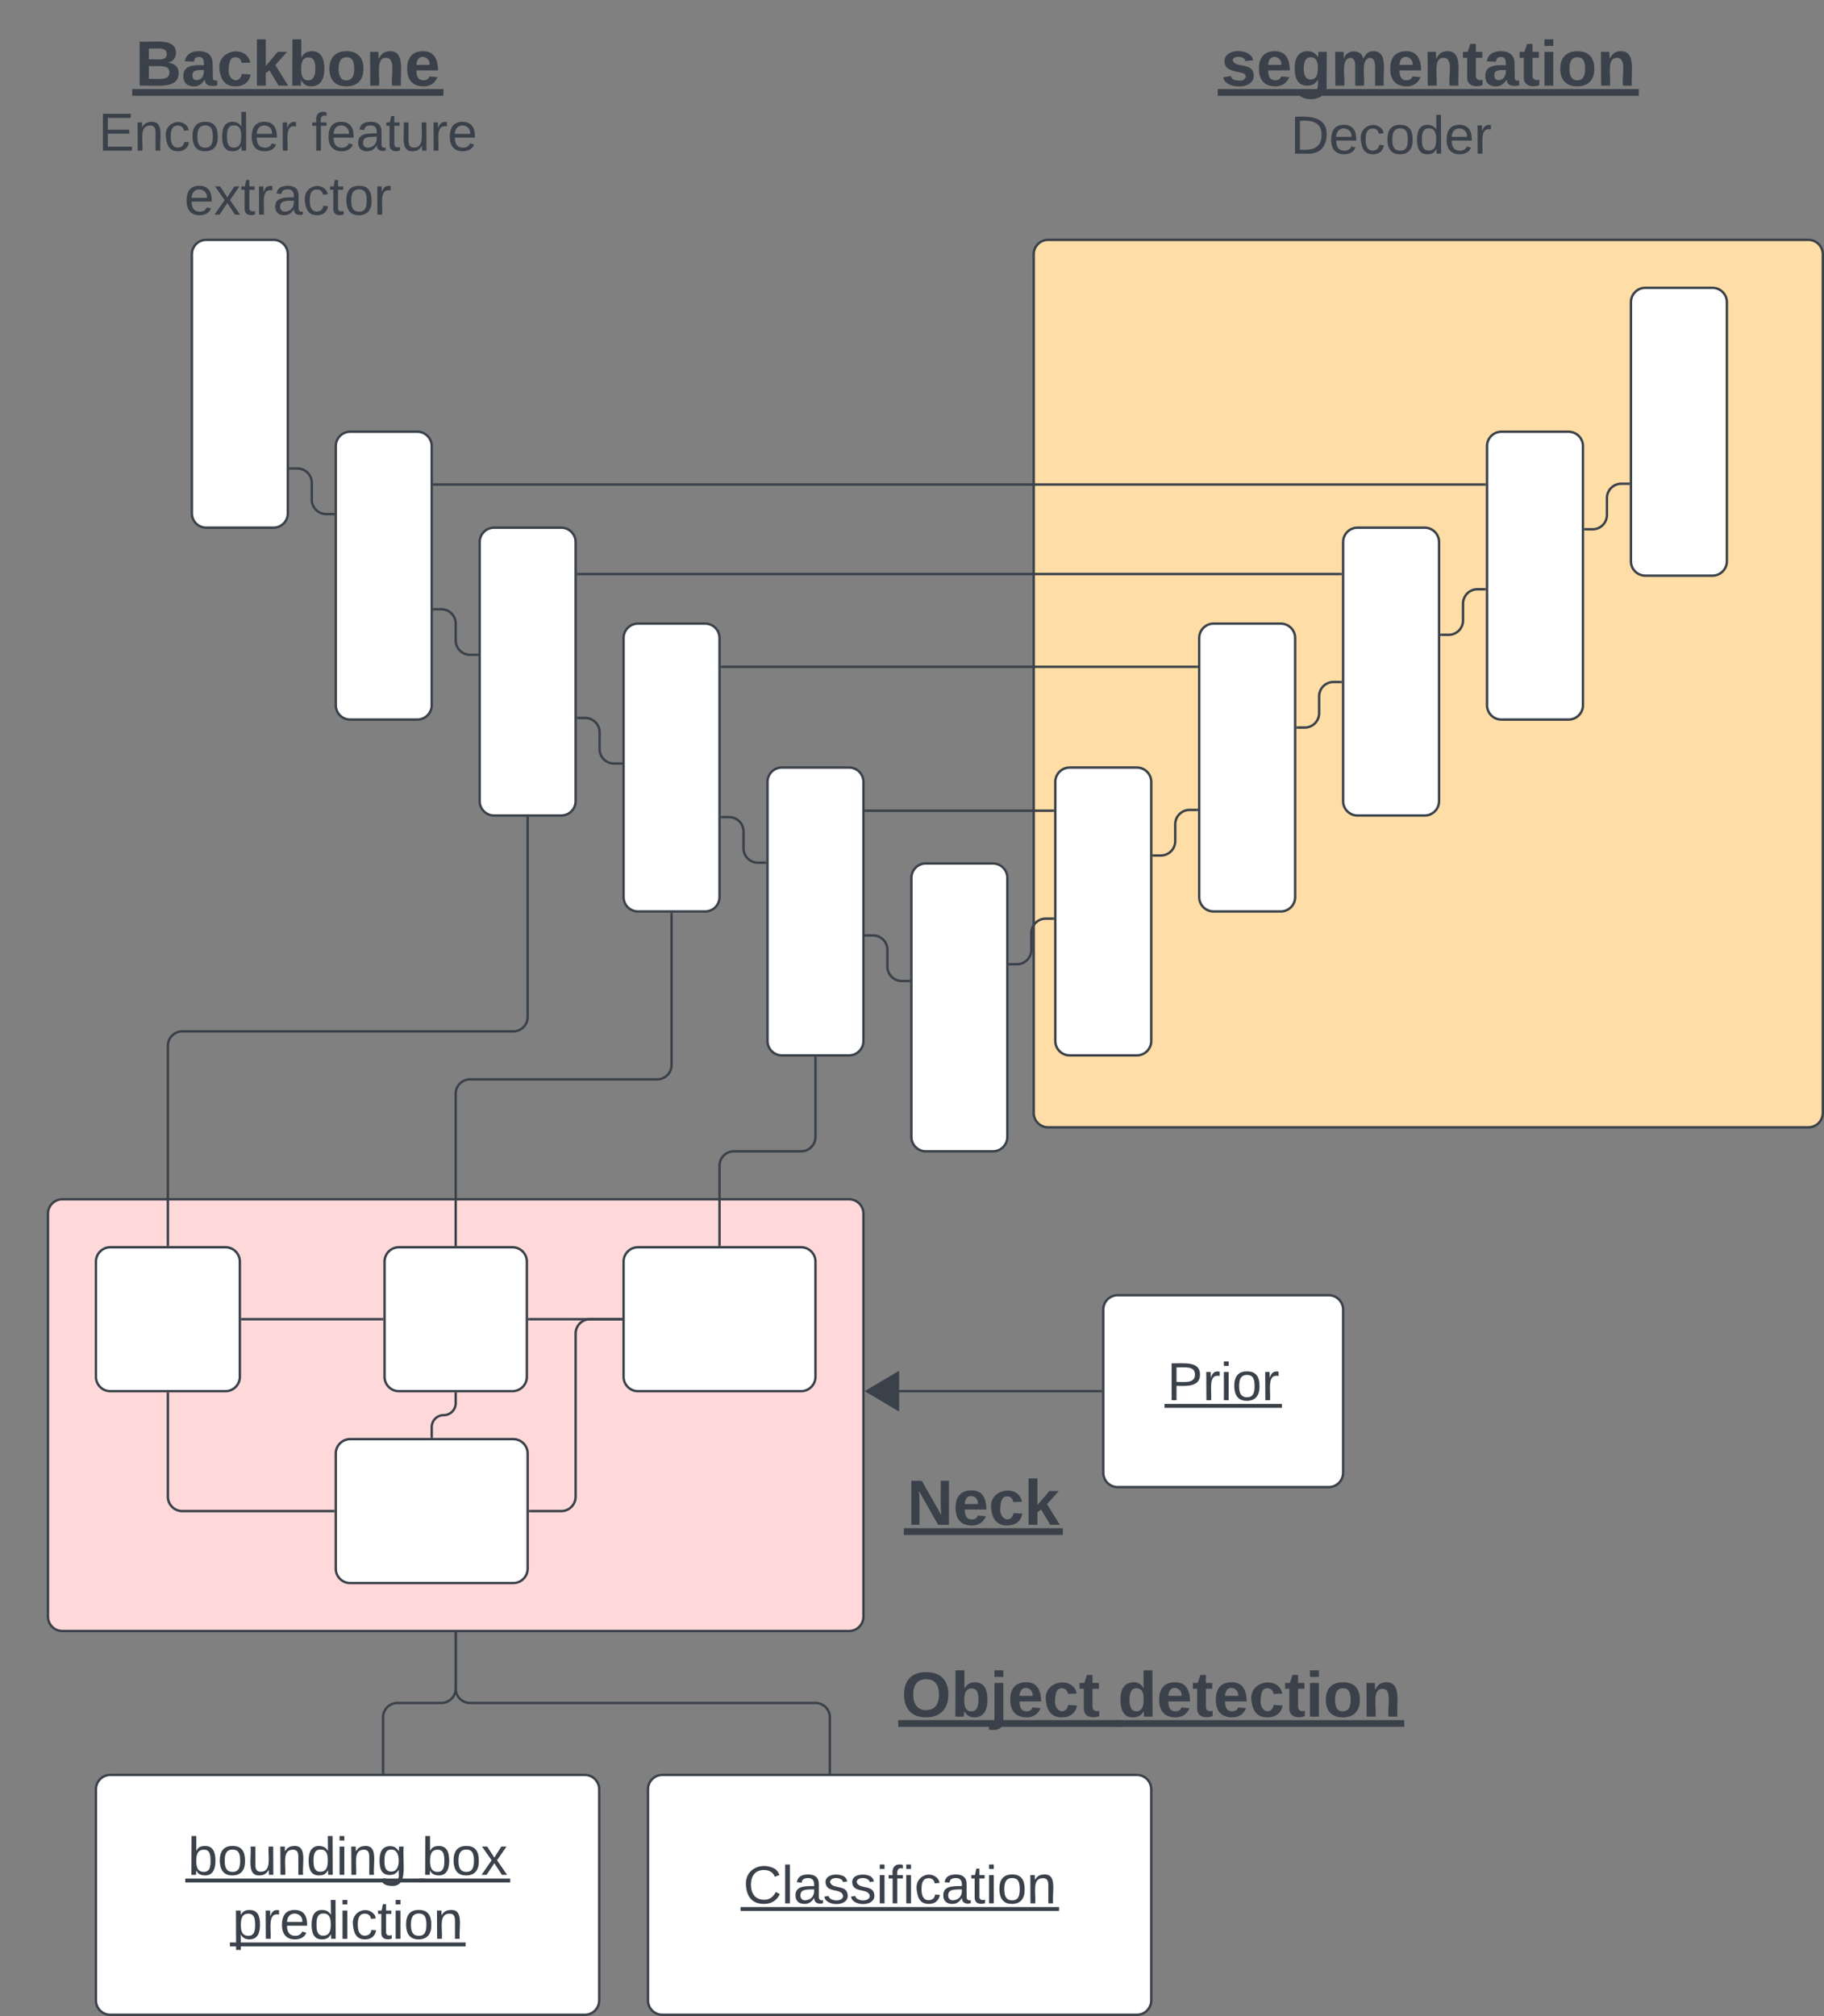 <svg xmlns="http://www.w3.org/2000/svg" xmlns:xlink="http://www.w3.org/1999/xlink" xmlns:lucid="lucid" width="760.5" height="840.5"><rect width="100%" height="100%" fill="#808080" stroke="none"/><g transform="translate(600 720)" lucid:page-tab-id="0_0"><path d="M-169-614a6 6 0 0 1 6-6h317a6 6 0 0 1 6 6v358a6 6 0 0 1-6 6h-317a6 6 0 0 1-6-6z" stroke="#3a414a" fill="#ffdda6"/><path d="M-580-214a6 6 0 0 1 6-6h328a6 6 0 0 1 6 6v168a6 6 0 0 1-6 6h-328a6 6 0 0 1-6-6z" stroke="#3a414a" fill="#ffd9d9"/><path d="M-520-614a6 6 0 0 1 6-6h28a6 6 0 0 1 6 6v108a6 6 0 0 1-6 6h-28a6 6 0 0 1-6-6zM-460-534a6 6 0 0 1 6-6h28a6 6 0 0 1 6 6v108a6 6 0 0 1-6 6h-28a6 6 0 0 1-6-6zM-400-494a6 6 0 0 1 6-6h28a6 6 0 0 1 6 6v108a6 6 0 0 1-6 6h-28a6 6 0 0 1-6-6zM-340-454a6 6 0 0 1 6-6h28a6 6 0 0 1 6 6v108a6 6 0 0 1-6 6h-28a6 6 0 0 1-6-6zM-280-394a6 6 0 0 1 6-6h28a6 6 0 0 1 6 6v108a6 6 0 0 1-6 6h-28a6 6 0 0 1-6-6zM-220-354a6 6 0 0 1 6-6h28a6 6 0 0 1 6 6v108a6 6 0 0 1-6 6h-28a6 6 0 0 1-6-6zM-160-394a6 6 0 0 1 6-6h28a6 6 0 0 1 6 6v108a6 6 0 0 1-6 6h-28a6 6 0 0 1-6-6zM-100-454a6 6 0 0 1 6-6h28a6 6 0 0 1 6 6v108a6 6 0 0 1-6 6h-28a6 6 0 0 1-6-6zM-40-494a6 6 0 0 1 6-6h28a6 6 0 0 1 6 6v108a6 6 0 0 1-6 6h-28a6 6 0 0 1-6-6zM20-534a6 6 0 0 1 6-6h28a6 6 0 0 1 6 6v108a6 6 0 0 1-6 6H26a6 6 0 0 1-6-6zM80-594a6 6 0 0 1 6-6h28a6 6 0 0 1 6 6v108a6 6 0 0 1-6 6H86a6 6 0 0 1-6-6z" stroke="#3a414a" fill="#fff"/><path d="M-479-524.67h3a6 6 0 0 1 6 6v7a6 6 0 0 0 6 6h3" stroke="#3a414a" fill="none"/><path d="M-479-524.2h-.5v-.94h.5zM-460.5-505.2h-.5v-.94h.5z" stroke="#3a414a" stroke-width=".05" fill="#3a414a"/><path d="M-419-466h3a6 6 0 0 1 6 6v7a6 6 0 0 0 6 6h3" stroke="#3a414a" fill="none"/><path d="M-419-465.52h-.5v-.96h.5zM-400.5-446.52h-.5v-.96h.5z" stroke="#3a414a" stroke-width=".05" fill="#3a414a"/><path d="M-359-420.67h3a6 6 0 0 1 6 6v7a6 6 0 0 0 6 6h3" stroke="#3a414a" fill="none"/><path d="M-359-420.2h-.5v-.94h.5zM-340.5-401.2h-.5v-.94h.5z" stroke="#3a414a" stroke-width=".05" fill="#3a414a"/><path d="M-299-379.33h3a6 6 0 0 1 6 6v7a6 6 0 0 0 6 6h3" stroke="#3a414a" fill="none"/><path d="M-299-378.86h-.5v-.95h.5zM-280.5-359.86h-.5v-.95h.5z" stroke="#3a414a" stroke-width=".05" fill="#3a414a"/><path d="M-239-330h3a6 6 0 0 1 6 6v7a6 6 0 0 0 6 6h3" stroke="#3a414a" fill="none"/><path d="M-239-329.52h-.5v-.96h.5zM-220.5-310.52h-.5v-.96h.5z" stroke="#3a414a" stroke-width=".05" fill="#3a414a"/><path d="M-179-318h3a6 6 0 0 0 6-6v-7a6 6 0 0 1 6-6h3" stroke="#3a414a" fill="none"/><path d="M-179-317.52h-.5v-.96h.5zM-160.5-336.52h-.5v-.96h.5z" stroke="#3a414a" stroke-width=".05" fill="#3a414a"/><path d="M-119-363.33h3a6 6 0 0 0 6-6v-7a6 6 0 0 1 6-6h3" stroke="#3a414a" fill="none"/><path d="M-119-362.86h-.5v-.95h.5zM-100.5-381.86h-.5v-.95h.5z" stroke="#3a414a" stroke-width=".05" fill="#3a414a"/><path d="M-59-416.67h3a6 6 0 0 0 6-6v-7a6 6 0 0 1 6-6h3" stroke="#3a414a" fill="none"/><path d="M-59-416.2h-.5v-.94h.5zM-40.5-435.2h-.5v-.94h.5z" stroke="#3a414a" stroke-width=".05" fill="#3a414a"/><path d="M1-455.33h3a6 6 0 0 0 6-6v-7a6 6 0 0 1 6-6h3" stroke="#3a414a" fill="none"/><path d="M1-454.86H.5v-.95H1zM19.5-473.86H19v-.95h.5z" stroke="#3a414a" stroke-width=".05" fill="#3a414a"/><path d="M61-499.33h3a6 6 0 0 0 6-6v-7a6 6 0 0 1 6-6h3" stroke="#3a414a" fill="none"/><path d="M61-498.86h-.5v-.95h.5zM79.5-517.86H79v-.95h.5z" stroke="#3a414a" stroke-width=".05" fill="#3a414a"/><path d="M-419-518H19" stroke="#3a414a" fill="none"/><path d="M-419-517.52h-.5v-.96h.5zM19.5-517.52H19v-.96h.5z" stroke="#3a414a" stroke-width=".05" fill="#3a414a"/><path d="M-359-480.67h318" stroke="#3a414a" fill="none"/><path d="M-359-480.2h-.5v-.94h.5zM-40.5-480.2h-.5v-.94h.5z" stroke="#3a414a" stroke-width=".05" fill="#3a414a"/><path d="M-299-442h198" stroke="#3a414a" fill="none"/><path d="M-299-441.52h-.5v-.96h.5zM-100.5-441.52h-.5v-.96h.5z" stroke="#3a414a" stroke-width=".05" fill="#3a414a"/><path d="M-239-382h78" stroke="#3a414a" fill="none"/><path d="M-239-381.52h-.5v-.96h.5zM-160.5-381.52h-.5v-.96h.5z" stroke="#3a414a" stroke-width=".05" fill="#3a414a"/><path d="M-320-339v63a6 6 0 0 1-6 6h-78a6 6 0 0 0-6 6v63" stroke="#3a414a" fill="none"/><path d="M-319.52-339h-.96v-.5h.96zM-409.52-200.5h-.96v-.5h.96z" stroke="#3a414a" stroke-width=".05" fill="#3a414a"/><path d="M-439.67-194a6 6 0 0 1 6-6h47.34a6 6 0 0 1 6 6v48a6 6 0 0 1-6 6h-47.34a6 6 0 0 1-6-6z" stroke="#3a414a" fill="#fff"/><path d="M-380-379v83a6 6 0 0 1-6 6h-138a6 6 0 0 0-6 6v83" stroke="#3a414a" fill="none"/><path d="M-379.52-379h-.96v-.5h.96zM-529.52-200.5h-.96v-.5h.96z" stroke="#3a414a" stroke-width=".05" fill="#3a414a"/><path d="M-560-194a6 6 0 0 1 6-6h48a6 6 0 0 1 6 6v48a6 6 0 0 1-6 6h-48a6 6 0 0 1-6-6z" stroke="#3a414a" fill="#fff"/><path d="M-260-279v33a6 6 0 0 1-6 6h-28a6 6 0 0 0-6 6v33" stroke="#3a414a" fill="none"/><path d="M-259.52-279h-.96v-.5h.96zM-299.52-200.5h-.96v-.5h.96z" stroke="#3a414a" stroke-width=".05" fill="#3a414a"/><path d="M-340-194a6 6 0 0 1 6-6h68a6 6 0 0 1 6 6v48a6 6 0 0 1-6 6h-68a6 6 0 0 1-6-6z" stroke="#3a414a" fill="#fff"/><path d="M-499-170h58.33" stroke="#3a414a" fill="none"/><path d="M-499-169.53h-.5v-.94h.5zM-440.17-169.53h-.5v-.94h.5z" stroke="#3a414a" stroke-width=".05" fill="#3a414a"/><path d="M-379.33-170H-341" stroke="#3a414a" fill="none"/><path d="M-379.32-169.53h-.5v-.94h.5zM-340.5-169.53h-.5v-.94h.5z" stroke="#3a414a" stroke-width=".05" fill="#3a414a"/><path d="M-341-170h-13a6 6 0 0 0-6 6v68a6 6 0 0 1-6 6h-13" stroke="#3a414a" fill="none"/><path d="M-340.5-169.53h-.5v-.94h.5zM-379-89.53h-.5v-.94h.5z" stroke="#3a414a" stroke-width=".05" fill="#3a414a"/><path d="M-460-114a6 6 0 0 1 6-6h68a6 6 0 0 1 6 6v48a6 6 0 0 1-6 6h-68a6 6 0 0 1-6-6z" stroke="#3a414a" fill="#fff"/><path d="M-410-139v4a5 5 0 0 1-5 5 5 5 0 0 0-5 5v4" stroke="#3a414a" fill="none"/><path d="M-409.52-139h-.96v-.5h.96zM-419.52-120.5h-.96v-.5h.96z" stroke="#3a414a" stroke-width=".05" fill="#3a414a"/><path d="M-530-139v43a6 6 0 0 0 6 6h63" stroke="#3a414a" fill="none"/><path d="M-529.52-139h-.96v-.5h.96zM-460.5-89.53h-.5v-.94h.5z" stroke="#3a414a" stroke-width=".05" fill="#3a414a"/><path d="M-140-174a6 6 0 0 1 6-6h88a6 6 0 0 1 6 6v68a6 6 0 0 1-6 6h-88a6 6 0 0 1-6-6z" stroke="#3a414a" fill="#fff"/><use xlink:href="#a" transform="matrix(1,0,0,1,-128,-168) translate(14.636 31.778)"/><path d="M-141-140h-91.63" stroke="#3a414a" fill="none"/><path d="M-140.5-139.53h-.5v-.94h.5z" stroke="#3a414a" stroke-width=".05" fill="#3a414a"/><path d="M-238.52-140l12.9-7.64v15.28z" stroke="#3a414a" fill="#3a414a"/><path d="M-560 26a6 6 0 0 1 6-6h197.83a6 6 0 0 1 6 6v88a6 6 0 0 1-6 6H-554a6 6 0 0 1-6-6z" stroke="#3a414a" fill="#fff"/><use xlink:href="#b" transform="matrix(1,0,0,1,-548,32) translate(26.364 29.653)"/><use xlink:href="#c" transform="matrix(1,0,0,1,-548,32) translate(123.833 29.653)"/><use xlink:href="#d" transform="matrix(1,0,0,1,-548,32) translate(44.944 56.319)"/><path d="M-410-39v23a6 6 0 0 1-6 6h-18.28a6 6 0 0 0-6 6v23" stroke="#3a414a" fill="none"/><path d="M-409.52-39h-.96v-.5h.96zM-439.8 19.5h-.95V19h.95z" stroke="#3a414a" stroke-width=".05" fill="#3a414a"/><path d="M-329.83 26a6 6 0 0 1 6-6H-126a6 6 0 0 1 6 6v88a6 6 0 0 1-6 6h-197.83a6 6 0 0 1-6-6z" stroke="#3a414a" fill="#fff"/><use xlink:href="#e" transform="matrix(1,0,0,1,-317.833,32) translate(27.722 41.528)"/><path d="M-410-39v23a6 6 0 0 0 6 6h144a6 6 0 0 1 6 6v23" stroke="#3a414a" fill="none"/><path d="M-409.52-39h-.96v-.5h.96zM-253.53 19.5h-.94V19h.94z" stroke="#3a414a" stroke-width=".05" fill="#3a414a"/><path d="M-600-677.33a6 6 0 0 1 6-6h228a6 6 0 0 1 6 6V-626a6 6 0 0 1-6 6h-228a6 6 0 0 1-6-6z" stroke="#000" stroke-opacity="0" fill="#fff" fill-opacity="0"/><use xlink:href="#f" transform="matrix(1,0,0,1,-595,-678.333) translate(36.049 21.153)"/><use xlink:href="#g" transform="matrix(1,0,0,1,-595,-678.333) translate(124.877 21.153)"/><use xlink:href="#h" transform="matrix(1,0,0,1,-595,-678.333) translate(71.852 47.819)"/><path d="M-140-677.33a6 6 0 0 1 6-6H94a6 6 0 0 1 6 6v34.66a6 6 0 0 1-6 6h-228a6 6 0 0 1-6-6z" stroke="#000" stroke-opacity="0" fill="#fff" fill-opacity="0"/><use xlink:href="#i" transform="matrix(1,0,0,1,-135,-678.333) translate(73.086 22.403)"/><path d="M-600-714a6 6 0 0 1 6-6h228a6 6 0 0 1 6 6v48a6 6 0 0 1-6 6h-228a6 6 0 0 1-6-6z" stroke="#000" stroke-opacity="0" fill="#fff" fill-opacity="0"/><use xlink:href="#j" transform="matrix(1,0,0,1,-595,-715) translate(51.444 30.708)"/><path d="M-124.5-714a6 6 0 0 1 6-6h228a6 6 0 0 1 6 6v48a6 6 0 0 1-6 6h-228a6 6 0 0 1-6-6z" stroke="#000" stroke-opacity="0" fill="#fff" fill-opacity="0"/><use xlink:href="#k" transform="matrix(1,0,0,1,-119.5,-715) translate(28.556 30.708)"/><path d="M-240-114a6 6 0 0 1 6-6h88a6 6 0 0 1 6 6v48a6 6 0 0 1-6 6h-88a6 6 0 0 1-6-6z" stroke="#000" stroke-opacity="0" fill="#fff" fill-opacity="0"/><g><use xlink:href="#l" transform="matrix(1,0,0,1,-235,-115) translate(13.185 30.708)"/></g><path d="M-240-34a6 6 0 0 1 6-6H-6a6 6 0 0 1 6 6v48a6 6 0 0 1-6 6h-228a6 6 0 0 1-6-6z" stroke="#000" stroke-opacity="0" fill="#fff" fill-opacity="0"/><g><use xlink:href="#m" transform="matrix(1,0,0,1,-235,-35) translate(10.815 30.708)"/><use xlink:href="#n" transform="matrix(1,0,0,1,-235,-35) translate(101.037 30.708)"/></g><defs><path fill="#3a414a" d="M30-248c87 1 191-15 191 75 0 78-77 80-158 76V0H30v-248zm33 125c57 0 124 11 124-50 0-59-68-47-124-48v98" id="o"/><path fill="#3a414a" d="M114-163C36-179 61-72 57 0H25l-1-190h30c1 12-1 29 2 39 6-27 23-49 58-41v29" id="p"/><path fill="#3a414a" d="M24-231v-30h32v30H24zM24 0v-190h32V0H24" id="q"/><path fill="#3a414a" d="M100-194c62-1 85 37 85 99 1 63-27 99-86 99S16-35 15-95c0-66 28-99 85-99zM99-20c44 1 53-31 53-75 0-43-8-75-51-75s-53 32-53 75 10 74 51 75" id="r"/><g id="a"><use transform="matrix(0.062,0,0,0.062,0,0)" xlink:href="#o"/><use transform="matrix(0.062,0,0,0.062,14.815,0)" xlink:href="#p"/><use transform="matrix(0.062,0,0,0.062,22.16,0)" xlink:href="#q"/><use transform="matrix(0.062,0,0,0.062,27.037,0)" xlink:href="#r"/><use transform="matrix(0.062,0,0,0.062,39.383,0)" xlink:href="#p"/><path fill="#3a414a" d="M-1.1 1.54h48.94v1.63H-1.1z"/></g><path fill="#3a414a" d="M115-194c53 0 69 39 70 98 0 66-23 100-70 100C84 3 66-7 56-30L54 0H23l1-261h32v101c10-23 28-34 59-34zm-8 174c40 0 45-34 45-75 0-40-5-75-45-74-42 0-51 32-51 76 0 43 10 73 51 73" id="s"/><path fill="#3a414a" d="M84 4C-5 8 30-112 23-190h32v120c0 31 7 50 39 49 72-2 45-101 50-169h31l1 190h-30c-1-10 1-25-2-33-11 22-28 36-60 37" id="t"/><path fill="#3a414a" d="M117-194c89-4 53 116 60 194h-32v-121c0-31-8-49-39-48C34-167 62-67 57 0H25l-1-190h30c1 10-1 24 2 32 11-22 29-35 61-36" id="u"/><path fill="#3a414a" d="M85-194c31 0 48 13 60 33l-1-100h32l1 261h-30c-2-10 0-23-3-31C134-8 116 4 85 4 32 4 16-35 15-94c0-66 23-100 70-100zm9 24c-40 0-46 34-46 75 0 40 6 74 45 74 42 0 51-32 51-76 0-42-9-74-50-73" id="v"/><path fill="#3a414a" d="M177-190C167-65 218 103 67 71c-23-6-38-20-44-43l32-5c15 47 100 32 89-28v-30C133-14 115 1 83 1 29 1 15-40 15-95c0-56 16-97 71-98 29-1 48 16 59 35 1-10 0-23 2-32h30zM94-22c36 0 50-32 50-73 0-42-14-75-50-75-39 0-46 34-46 75s6 73 46 73" id="w"/><g id="b"><use transform="matrix(0.062,0,0,0.062,0,0)" xlink:href="#s"/><use transform="matrix(0.062,0,0,0.062,12.346,0)" xlink:href="#r"/><use transform="matrix(0.062,0,0,0.062,24.691,0)" xlink:href="#t"/><use transform="matrix(0.062,0,0,0.062,37.037,0)" xlink:href="#u"/><use transform="matrix(0.062,0,0,0.062,49.383,0)" xlink:href="#v"/><use transform="matrix(0.062,0,0,0.062,61.728,0)" xlink:href="#q"/><use transform="matrix(0.062,0,0,0.062,66.605,0)" xlink:href="#u"/><use transform="matrix(0.062,0,0,0.062,78.951,0)" xlink:href="#w"/><path fill="#3a414a" d="M-1.1 1.54h99.68v1.63h-99.7z"/></g><path fill="#3a414a" d="M141 0L90-78 38 0H4l68-98-65-92h35l48 74 47-74h35l-64 92 68 98h-35" id="x"/><g id="c"><use transform="matrix(0.062,0,0,0.062,0,0)" xlink:href="#s"/><use transform="matrix(0.062,0,0,0.062,12.346,0)" xlink:href="#r"/><use transform="matrix(0.062,0,0,0.062,24.691,0)" xlink:href="#x"/><path fill="#3a414a" d="M-1.1 1.54h38v1.63h-38z"/></g><path fill="#3a414a" d="M115-194c55 1 70 41 70 98S169 2 115 4C84 4 66-9 55-30l1 105H24l-1-265h31l2 30c10-21 28-34 59-34zm-8 174c40 0 45-34 45-75s-6-73-45-74c-42 0-51 32-51 76 0 43 10 73 51 73" id="y"/><path fill="#3a414a" d="M100-194c63 0 86 42 84 106H49c0 40 14 67 53 68 26 1 43-12 49-29l28 8c-11 28-37 45-77 45C44 4 14-33 15-96c1-61 26-98 85-98zm52 81c6-60-76-77-97-28-3 7-6 17-6 28h103" id="z"/><path fill="#3a414a" d="M96-169c-40 0-48 33-48 73s9 75 48 75c24 0 41-14 43-38l32 2c-6 37-31 61-74 61-59 0-76-41-82-99-10-93 101-131 147-64 4 7 5 14 7 22l-32 3c-4-21-16-35-41-35" id="A"/><path fill="#3a414a" d="M59-47c-2 24 18 29 38 22v24C64 9 27 4 27-40v-127H5v-23h24l9-43h21v43h35v23H59v120" id="B"/><g id="d"><use transform="matrix(0.062,0,0,0.062,0,0)" xlink:href="#y"/><use transform="matrix(0.062,0,0,0.062,12.346,0)" xlink:href="#p"/><use transform="matrix(0.062,0,0,0.062,19.691,0)" xlink:href="#z"/><use transform="matrix(0.062,0,0,0.062,32.037,0)" xlink:href="#v"/><use transform="matrix(0.062,0,0,0.062,44.383,0)" xlink:href="#q"/><use transform="matrix(0.062,0,0,0.062,49.259,0)" xlink:href="#A"/><use transform="matrix(0.062,0,0,0.062,60.37,0)" xlink:href="#B"/><use transform="matrix(0.062,0,0,0.062,66.543,0)" xlink:href="#q"/><use transform="matrix(0.062,0,0,0.062,71.42,0)" xlink:href="#r"/><use transform="matrix(0.062,0,0,0.062,83.765,0)" xlink:href="#u"/><path fill="#3a414a" d="M-1.1 1.54H97.2v1.63H-1.1z"/></g><path fill="#3a414a" d="M212-179c-10-28-35-45-73-45-59 0-87 40-87 99 0 60 29 101 89 101 43 0 62-24 78-52l27 14C228-24 195 4 139 4 59 4 22-46 18-125c-6-104 99-153 187-111 19 9 31 26 39 46" id="C"/><path fill="#3a414a" d="M24 0v-261h32V0H24" id="D"/><path fill="#3a414a" d="M141-36C126-15 110 5 73 4 37 3 15-17 15-53c-1-64 63-63 125-63 3-35-9-54-41-54-24 1-41 7-42 31l-33-3c5-37 33-52 76-52 45 0 72 20 72 64v82c-1 20 7 32 28 27v20c-31 9-61-2-59-35zM48-53c0 20 12 33 32 33 41-3 63-29 60-74-43 2-92-5-92 41" id="E"/><path fill="#3a414a" d="M135-143c-3-34-86-38-87 0 15 53 115 12 119 90S17 21 10-45l28-5c4 36 97 45 98 0-10-56-113-15-118-90-4-57 82-63 122-42 12 7 21 19 24 35" id="F"/><path fill="#3a414a" d="M101-234c-31-9-42 10-38 44h38v23H63V0H32v-167H5v-23h27c-7-52 17-82 69-68v24" id="G"/><g id="e"><use transform="matrix(0.062,0,0,0.062,0,0)" xlink:href="#C"/><use transform="matrix(0.062,0,0,0.062,15.988,0)" xlink:href="#D"/><use transform="matrix(0.062,0,0,0.062,20.864,0)" xlink:href="#E"/><use transform="matrix(0.062,0,0,0.062,33.21,0)" xlink:href="#F"/><use transform="matrix(0.062,0,0,0.062,44.321,0)" xlink:href="#F"/><use transform="matrix(0.062,0,0,0.062,55.432,0)" xlink:href="#q"/><use transform="matrix(0.062,0,0,0.062,60.309,0)" xlink:href="#G"/><use transform="matrix(0.062,0,0,0.062,66.481,0)" xlink:href="#q"/><use transform="matrix(0.062,0,0,0.062,71.358,0)" xlink:href="#A"/><use transform="matrix(0.062,0,0,0.062,82.469,0)" xlink:href="#E"/><use transform="matrix(0.062,0,0,0.062,94.815,0)" xlink:href="#B"/><use transform="matrix(0.062,0,0,0.062,100.988,0)" xlink:href="#q"/><use transform="matrix(0.062,0,0,0.062,105.864,0)" xlink:href="#r"/><use transform="matrix(0.062,0,0,0.062,118.21,0)" xlink:href="#u"/><path fill="#3a414a" d="M-1.1 1.54h132.77v1.63H-1.1z"/></g><path fill="#3a414a" d="M30 0v-248h187v28H63v79h144v27H63v87h162V0H30" id="H"/><g id="f"><use transform="matrix(0.062,0,0,0.062,0,0)" xlink:href="#H"/><use transform="matrix(0.062,0,0,0.062,14.815,0)" xlink:href="#u"/><use transform="matrix(0.062,0,0,0.062,27.16,0)" xlink:href="#A"/><use transform="matrix(0.062,0,0,0.062,38.272,0)" xlink:href="#r"/><use transform="matrix(0.062,0,0,0.062,50.617,0)" xlink:href="#v"/><use transform="matrix(0.062,0,0,0.062,62.963,0)" xlink:href="#z"/><use transform="matrix(0.062,0,0,0.062,75.309,0)" xlink:href="#p"/></g><g id="g"><use transform="matrix(0.062,0,0,0.062,0,0)" xlink:href="#G"/><use transform="matrix(0.062,0,0,0.062,6.173,0)" xlink:href="#z"/><use transform="matrix(0.062,0,0,0.062,18.519,0)" xlink:href="#E"/><use transform="matrix(0.062,0,0,0.062,30.864,0)" xlink:href="#B"/><use transform="matrix(0.062,0,0,0.062,37.037,0)" xlink:href="#t"/><use transform="matrix(0.062,0,0,0.062,49.383,0)" xlink:href="#p"/><use transform="matrix(0.062,0,0,0.062,56.728,0)" xlink:href="#z"/></g><g id="h"><use transform="matrix(0.062,0,0,0.062,0,0)" xlink:href="#z"/><use transform="matrix(0.062,0,0,0.062,12.346,0)" xlink:href="#x"/><use transform="matrix(0.062,0,0,0.062,23.457,0)" xlink:href="#B"/><use transform="matrix(0.062,0,0,0.062,29.63,0)" xlink:href="#p"/><use transform="matrix(0.062,0,0,0.062,36.975,0)" xlink:href="#E"/><use transform="matrix(0.062,0,0,0.062,49.321,0)" xlink:href="#A"/><use transform="matrix(0.062,0,0,0.062,60.432,0)" xlink:href="#B"/><use transform="matrix(0.062,0,0,0.062,66.605,0)" xlink:href="#r"/><use transform="matrix(0.062,0,0,0.062,78.951,0)" xlink:href="#p"/></g><path fill="#3a414a" d="M30-248c118-7 216 8 213 122C240-48 200 0 122 0H30v-248zM63-27c89 8 146-16 146-99s-60-101-146-95v194" id="I"/><g id="i"><use transform="matrix(0.062,0,0,0.062,0,0)" xlink:href="#I"/><use transform="matrix(0.062,0,0,0.062,15.988,0)" xlink:href="#z"/><use transform="matrix(0.062,0,0,0.062,28.333,0)" xlink:href="#A"/><use transform="matrix(0.062,0,0,0.062,39.444,0)" xlink:href="#r"/><use transform="matrix(0.062,0,0,0.062,51.79,0)" xlink:href="#v"/><use transform="matrix(0.062,0,0,0.062,64.136,0)" xlink:href="#z"/><use transform="matrix(0.062,0,0,0.062,76.481,0)" xlink:href="#p"/></g><path fill="#3a414a" d="M182-130c37 4 62 22 62 59C244 23 116-4 24 0v-248c84 5 203-23 205 63 0 31-19 50-47 55zM76-148c40-3 101 13 101-30 0-44-60-28-101-31v61zm0 110c48-3 116 14 116-37 0-48-69-32-116-35v72" id="J"/><path fill="#3a414a" d="M133-34C117-15 103 5 69 4 32 3 11-16 11-54c-1-60 55-63 116-61 1-26-3-47-28-47-18 1-26 9-28 27l-52-2c7-38 36-58 82-57s74 22 75 68l1 82c-1 14 12 18 25 15v27c-30 8-71 5-69-32zm-48 3c29 0 43-24 42-57-32 0-66-3-65 30 0 17 8 27 23 27" id="K"/><path fill="#3a414a" d="M190-63c-7 42-38 67-86 67-59 0-84-38-90-98-12-110 154-137 174-36l-49 2c-2-19-15-32-35-32-30 0-35 28-38 64-6 74 65 87 74 30" id="L"/><path fill="#3a414a" d="M147 0L96-86 75-71V0H25v-261h50v150l67-79h53l-66 74L201 0h-54" id="M"/><path fill="#3a414a" d="M135-194c52 0 70 43 70 98 0 56-19 99-73 100-30 1-46-15-58-35L72 0H24l1-261h50v104c11-23 29-37 60-37zM114-30c31 0 40-27 40-66 0-37-7-63-39-63s-41 28-41 65c0 36 8 64 40 64" id="N"/><path fill="#3a414a" d="M110-194c64 0 96 36 96 99 0 64-35 99-97 99-61 0-95-36-95-99 0-62 34-99 96-99zm-1 164c35 0 45-28 45-65 0-40-10-65-43-65-34 0-45 26-45 65 0 36 10 65 43 65" id="O"/><path fill="#3a414a" d="M135-194c87-1 58 113 63 194h-50c-7-57 23-157-34-157-59 0-34 97-39 157H25l-1-190h47c2 12-1 28 3 38 12-26 28-41 61-42" id="P"/><path fill="#3a414a" d="M185-48c-13 30-37 53-82 52C43 2 14-33 14-96s30-98 90-98c62 0 83 45 84 108H66c0 31 8 55 39 56 18 0 30-7 34-22zm-45-69c5-46-57-63-70-21-2 6-4 13-4 21h74" id="Q"/><g id="j"><use transform="matrix(0.074,0,0,0.074,0,0)" xlink:href="#J"/><use transform="matrix(0.074,0,0,0.074,19.185,0)" xlink:href="#K"/><use transform="matrix(0.074,0,0,0.074,34,0)" xlink:href="#L"/><use transform="matrix(0.074,0,0,0.074,48.815,0)" xlink:href="#M"/><use transform="matrix(0.074,0,0,0.074,63.63,0)" xlink:href="#N"/><use transform="matrix(0.074,0,0,0.074,79.852,0)" xlink:href="#O"/><use transform="matrix(0.074,0,0,0.074,96.074,0)" xlink:href="#P"/><use transform="matrix(0.074,0,0,0.074,112.296,0)" xlink:href="#Q"/><path fill="#3a414a" d="M-1.33 1.43h129.78v2.8H-1.33z"/></g><path fill="#3a414a" d="M137-138c1-29-70-34-71-4 15 46 118 7 119 86 1 83-164 76-172 9l43-7c4 19 20 25 44 25 33 8 57-30 24-41C81-84 22-81 20-136c-2-80 154-74 161-7" id="R"/><path fill="#3a414a" d="M195-6C206 82 75 100 31 46c-4-6-6-13-8-21l49-6c3 16 16 24 34 25 40 0 42-37 40-79-11 22-30 35-61 35-53 0-70-43-70-97 0-56 18-96 73-97 30 0 46 14 59 34l2-30h47zm-90-29c32 0 41-27 41-63 0-35-9-62-40-62-32 0-39 29-40 63 0 36 9 62 39 62" id="S"/><path fill="#3a414a" d="M220-157c-53 9-28 100-34 157h-49v-107c1-27-5-49-29-50C55-147 81-57 75 0H25l-1-190h47c2 12-1 28 3 38 10-53 101-56 108 0 13-22 24-43 59-42 82 1 51 116 57 194h-49v-107c-1-25-5-48-29-50" id="T"/><path fill="#3a414a" d="M115-3C79 11 28 4 28-45v-112H4v-33h27l15-45h31v45h36v33H77v99c-1 23 16 31 38 25v30" id="U"/><path fill="#3a414a" d="M25-224v-37h50v37H25zM25 0v-190h50V0H25" id="V"/><g id="k"><use transform="matrix(0.074,0,0,0.074,0,0)" xlink:href="#R"/><use transform="matrix(0.074,0,0,0.074,14.815,0)" xlink:href="#Q"/><use transform="matrix(0.074,0,0,0.074,29.63,0)" xlink:href="#S"/><use transform="matrix(0.074,0,0,0.074,45.852,0)" xlink:href="#T"/><use transform="matrix(0.074,0,0,0.074,69.556,0)" xlink:href="#Q"/><use transform="matrix(0.074,0,0,0.074,84.37,0)" xlink:href="#P"/><use transform="matrix(0.074,0,0,0.074,100.593,0)" xlink:href="#U"/><use transform="matrix(0.074,0,0,0.074,109.407,0)" xlink:href="#K"/><use transform="matrix(0.074,0,0,0.074,124.222,0)" xlink:href="#U"/><use transform="matrix(0.074,0,0,0.074,133.037,0)" xlink:href="#V"/><use transform="matrix(0.074,0,0,0.074,140.444,0)" xlink:href="#O"/><use transform="matrix(0.074,0,0,0.074,156.667,0)" xlink:href="#P"/><path fill="#3a414a" d="M-1.33 1.43h175.56v2.8H-1.33z"/></g><path fill="#3a414a" d="M175 0L67-191c6 58 2 128 3 191H24v-248h59L193-55c-6-58-2-129-3-193h46V0h-61" id="W"/><g id="l"><use transform="matrix(0.074,0,0,0.074,0,0)" xlink:href="#W"/><use transform="matrix(0.074,0,0,0.074,19.185,0)" xlink:href="#Q"/><use transform="matrix(0.074,0,0,0.074,34,0)" xlink:href="#L"/><use transform="matrix(0.074,0,0,0.074,48.815,0)" xlink:href="#M"/><path fill="#3a414a" d="M-1.33 1.43h66.3v2.8h-66.3z"/></g><path fill="#3a414a" d="M140-251c80 0 125 45 125 126S219 4 139 4C58 4 15-44 15-125s44-126 125-126zm-1 214c52 0 73-35 73-88 0-50-21-86-72-86-52 0-73 35-73 86s22 88 72 88" id="X"/><path fill="#3a414a" d="M25-224v-37h50v37H25zM75 22c2 45-34 59-81 51V38c22 5 31-5 31-27v-201h50V22" id="Y"/><g id="m"><use transform="matrix(0.074,0,0,0.074,0,0)" xlink:href="#X"/><use transform="matrix(0.074,0,0,0.074,20.741,0)" xlink:href="#N"/><use transform="matrix(0.074,0,0,0.074,36.963,0)" xlink:href="#Y"/><use transform="matrix(0.074,0,0,0.074,44.37,0)" xlink:href="#Q"/><use transform="matrix(0.074,0,0,0.074,59.185,0)" xlink:href="#L"/><use transform="matrix(0.074,0,0,0.074,74,0)" xlink:href="#U"/><path fill="#3a414a" d="M-1.33 1.43h92.9v2.8h-92.9z"/></g><path fill="#3a414a" d="M88-194c31-1 46 15 58 34l-1-101h50l1 261h-48c-2-10 0-23-3-31C134-8 116 4 84 4 32 4 16-41 15-95c0-56 19-97 73-99zm17 164c33 0 40-30 41-66 1-37-9-64-41-64s-38 30-39 65c0 43 13 65 39 65" id="Z"/><g id="n"><use transform="matrix(0.074,0,0,0.074,0,0)" xlink:href="#Z"/><use transform="matrix(0.074,0,0,0.074,16.222,0)" xlink:href="#Q"/><use transform="matrix(0.074,0,0,0.074,31.037,0)" xlink:href="#U"/><use transform="matrix(0.074,0,0,0.074,39.852,0)" xlink:href="#Q"/><use transform="matrix(0.074,0,0,0.074,54.667,0)" xlink:href="#L"/><use transform="matrix(0.074,0,0,0.074,69.481,0)" xlink:href="#U"/><use transform="matrix(0.074,0,0,0.074,78.296,0)" xlink:href="#V"/><use transform="matrix(0.074,0,0,0.074,85.704,0)" xlink:href="#O"/><use transform="matrix(0.074,0,0,0.074,101.926,0)" xlink:href="#P"/><path fill="#3a414a" d="M-1.33 1.43h120.8v2.8H-1.32z"/></g></defs></g></svg>